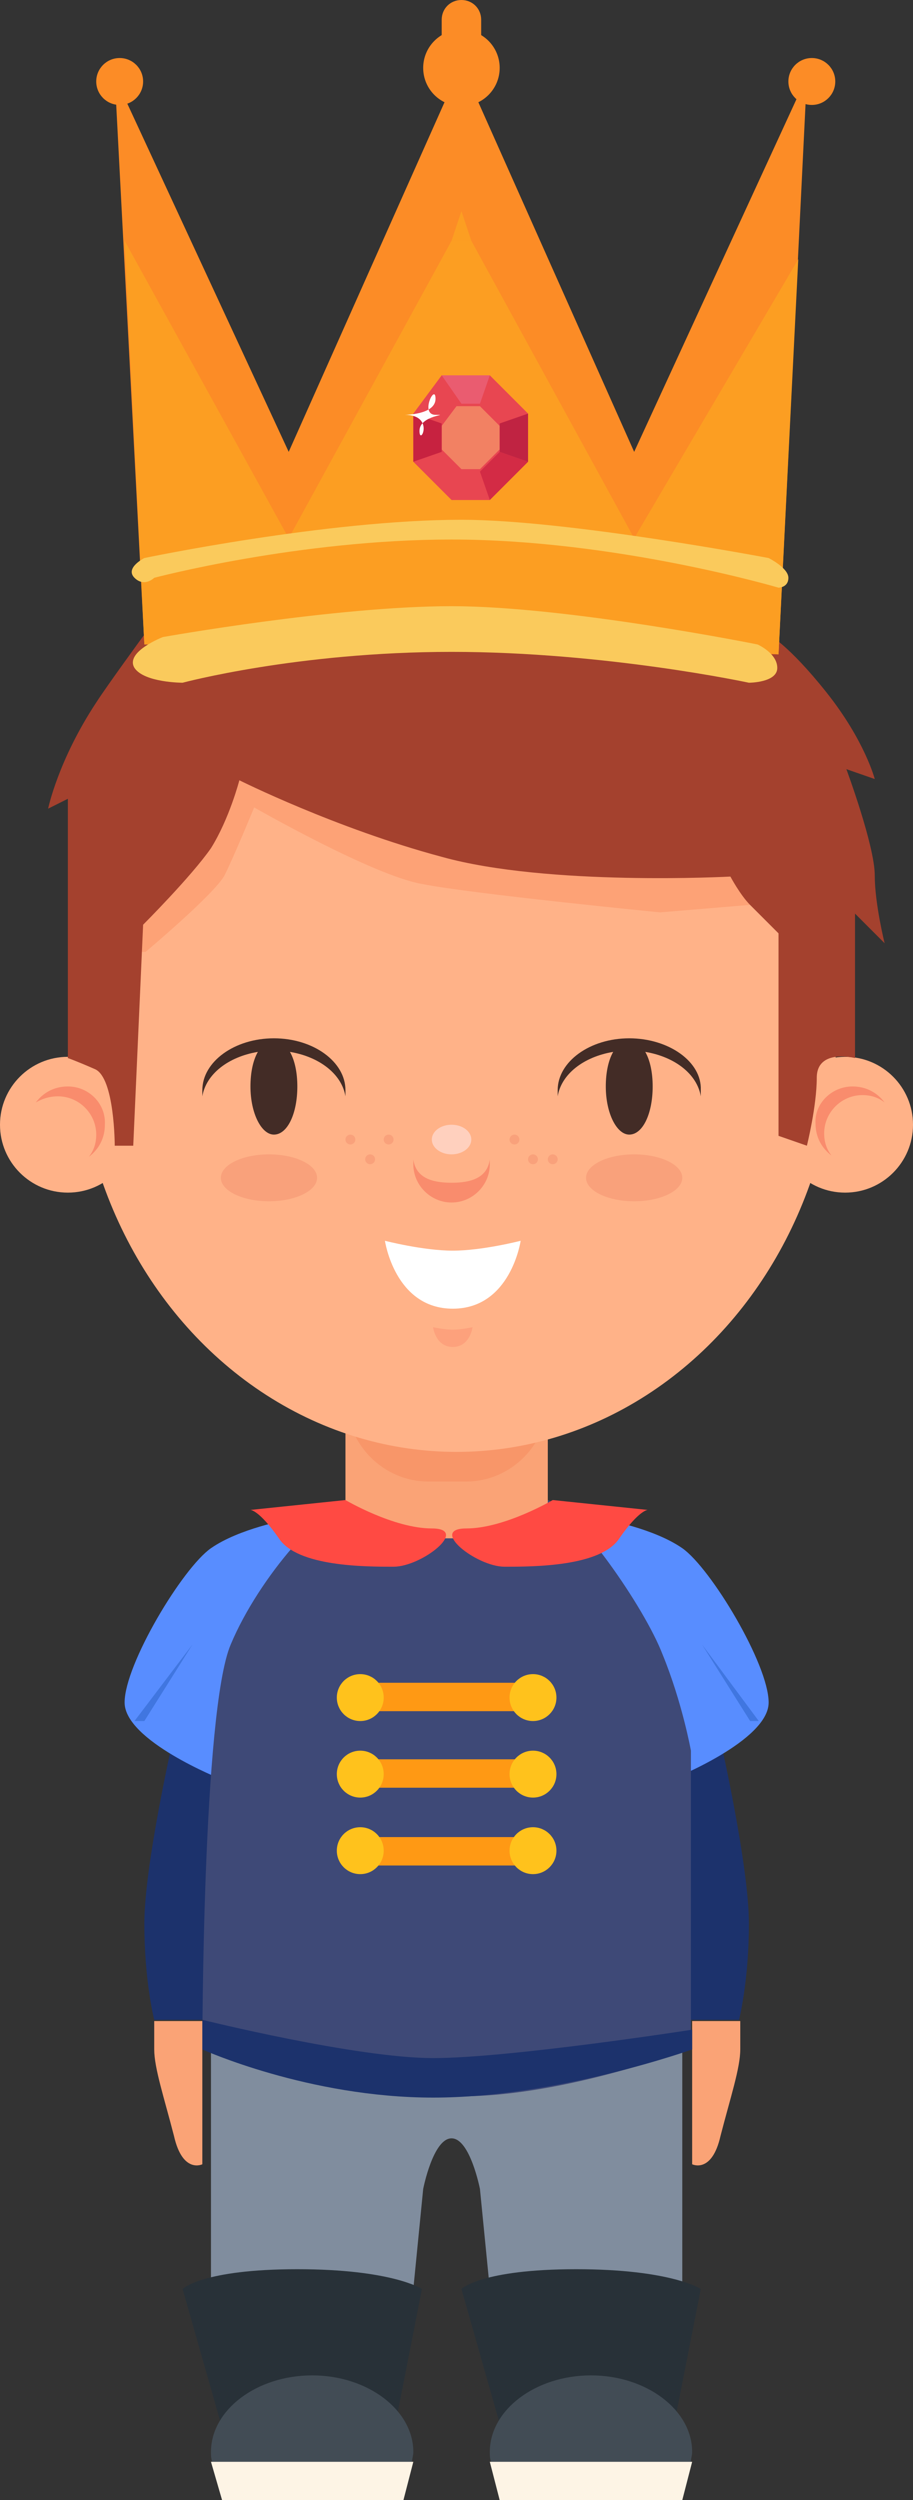 <?xml version="1.0" encoding="utf-8"?>
<!-- Generator: Adobe Illustrator 21.0.2, SVG Export Plug-In . SVG Version: 6.00 Build 0)  -->
<svg version="1.1" id="Layer_1" xmlns="http://www.w3.org/2000/svg" xmlns:xlink="http://www.w3.org/1999/xlink" x="0px" y="0px"
	 width="74px" height="202.5px" viewBox="0 0 74 202.5" style="enable-background:new 0 0 74 202.5;" xml:space="preserve">
<rect x="0" y="0" width="74" height="202.5" fill="#333333" stroke="none"/>
<style type="text/css">
	.st0{fill:#1C326C;}
	.st1{fill:#588DFF;}
	.st2{fill:#4076E0;}
	.st3{fill:#FAA376;}
	.st4{fill:#808D9E;}
	.st5{fill:#3E4977;}
	.st6{fill:#F89669;}
	.st7{fill:#FF4A43;}
	.st8{fill:#FF9914;}
	.st9{fill:#FFC21C;}
	.st10{fill:#283138;}
	.st11{fill:#424C55;}
	.st12{fill:#FDF4E5;}
	.st13{fill:#FFB288;}
	.st14{fill:#F98C6D;}
	.st15{fill:#FFD0BE;}
	.st16{fill:#F9A17B;}
	.st17{fill:#432C26;}
	.st18{fill:#FFFFFF;}
	.st19{fill:#FDA17C;}
	.st20{fill:#FDA276;}
	.st21{fill:#A4412E;}
	.st22{fill:#FC8C26;}
	.st23{fill:#FC9E22;}
	.st24{fill:#FACA5C;}
	.st25{fill:#E84651;}
	.st26{fill:#F28163;}
	.st27{fill:#C72240;}
	.st28{fill:#D32B45;}
	.st29{fill:#C02342;}
	.st30{fill:#EA5C70;}
	.st31{fill:#FFFEFD;}
</style>
<g>
	<g>
		<g>
			<path class="st0" d="M14,141c0,0-2.3,10.1-2.3,14.8s0.8,7.8,0.8,7.8h3.9l3.9-19.5L14,141z"/>
			<path class="st1" d="M25.7,125.4l-7.8,18.7c0,0-7.8-3.1-7.8-6.2c0-3.1,4.7-10.9,7-12.5c2.3-1.6,6.2-2.3,6.2-2.3L25.7,125.4z"/>
			<polygon class="st2" points="11.7,139.4 15.6,133.2 10.9,139.4 			"/>
			<path class="st3" d="M16.4,163.6v11.7c0,0-1.6,0.8-2.3-2.3c-0.8-3.1-1.6-5.5-1.6-7s0-2.3,0-2.3H16.4z"/>
		</g>
		<g>
			<path class="st0" d="M58.4,141c0,0,2.3,10.1,2.3,14.8s-0.8,7.8-0.8,7.8h-3.9l-3.9-19.5L58.4,141z"/>
			<path class="st1" d="M46.7,125.4l7.8,18.7c0,0,7.8-3.1,7.8-6.2c0-3.1-4.7-10.9-7-12.5c-2.3-1.6-6.2-2.3-6.2-2.3L46.7,125.4z"/>
			<polygon class="st2" points="60.8,139.4 56.9,133.2 61.5,139.4 			"/>
			<path class="st3" d="M56.1,163.6v11.7c0,0,1.6,0.8,2.3-2.3c0.8-3.1,1.6-5.5,1.6-7s0-2.3,0-2.3H56.1z"/>
		</g>
		<path class="st4" d="M17.1,165.9v18.7l16.4,0.8l0.8-8.1c0,0,0.8-4.1,2.3-4.1s2.3,4.1,2.3,4.1l0.8,8.1h15.6v-19.5H17.1L17.1,165.9z
			"/>
		<path class="st5" d="M16.4,165.9c0,0,0-27.3,2.3-32.7c2.3-5.5,7.8-11.7,10.1-11.7s13.2-0.8,15.6,0c2.3,0.8,7.8,8.6,9.3,12.5
			c1.6,3.9,2.3,7.8,2.3,7.8v24.1c0,0-10.1,3.9-18.7,3.9C25.7,169.8,16.4,165.9,16.4,165.9z"/>
		<path class="st3" d="M41.4,124.6H31c-1.6,0-3-1.3-3-3v-7.2c0-1.7,1.4-3,3-3h10.4c1.6,0,3,1.3,3,3v7.2
			C44.4,123.3,43,124.6,41.4,124.6z"/>
		<path class="st6" d="M37.8,120h-3.1c-3.6,0-6.6-3-6.6-6.6v0c0-3.6,3-6.6,6.6-6.6h3.1c3.6,0,6.6,3,6.6,6.6v0
			C44.4,117,41.4,120,37.8,120z"/>
		<path class="st7" d="M28,121.5c0,0,3.9,2.3,7,2.3s-0.8,3.1-3.1,3.1s-7.8,0-9.3-2.3c-1.6-2.3-2.3-2.3-2.3-2.3L28,121.5z"/>
		<path class="st7" d="M44.8,121.5c0,0-3.9,2.3-7,2.3s0.8,3.1,3.1,3.1c2.3,0,7.8,0,9.3-2.3c1.6-2.3,2.3-2.3,2.3-2.3L44.8,121.5z"/>
		<path class="st0" d="M16.4,163.6c0,0,12.5,3.1,18.7,3.1s21-2.3,21-2.3v1.6c0,0-10.9,3.9-21,3.9s-18.7-3.9-18.7-3.9V163.6z"/>
		<g>
			<rect x="29.6" y="136.3" class="st8" width="13.2" height="2.3"/>
			<circle class="st9" cx="29.2" cy="137.5" r="1.9"/>
			<circle class="st9" cx="43.2" cy="137.5" r="1.9"/>
		</g>
		<g>
			<rect x="29.6" y="142.5" class="st8" width="13.2" height="2.3"/>
			<circle class="st9" cx="29.2" cy="143.7" r="1.9"/>
			<circle class="st9" cx="43.2" cy="143.7" r="1.9"/>
		</g>
		<g>
			<rect x="29.6" y="148.8" class="st8" width="13.2" height="2.3"/>
			<circle class="st9" cx="29.2" cy="149.9" r="1.9"/>
			<circle class="st9" cx="43.2" cy="149.9" r="1.9"/>
		</g>
		<g>
			<path class="st10" d="M17.9,196.3l-3.1-10.9c0,0,1.6-1.6,9.3-1.6s10.1,1.6,10.1,1.6l-2.3,11.7L17.9,196.3z"/>
			<path class="st11" d="M33.4,199.4c0-0.3,0.1-0.5,0.1-0.8c0-3.4-3.7-6.2-8.2-6.2s-8.2,2.8-8.2,6.2c0,0.3,0,0.5,0.1,0.8H33.4z"/>
			<polygon class="st12" points="17.1,199.4 18,202.5 32.7,202.5 33.5,199.4 			"/>
		</g>
		<g>
			<path class="st10" d="M40.5,196.3l-3.1-10.9c0,0,1.6-1.6,9.3-1.6s10.1,1.6,10.1,1.6l-2.3,11.7L40.5,196.3z"/>
			<path class="st11" d="M56,199.4c0-0.3,0.1-0.5,0.1-0.8c0-3.4-3.7-6.2-8.2-6.2s-8.2,2.8-8.2,6.2c0,0.3,0,0.5,0.1,0.8H56z"/>
			<polygon class="st12" points="39.7,199.4 40.5,202.5 55.3,202.5 56.1,199.4 			"/>
		</g>
	</g>
	<g>
		<g>
			<ellipse class="st13" cx="37" cy="83.3" rx="30.8" ry="34.3"/>
			<circle class="st13" cx="5.5" cy="91.1" r="5.5"/>
			<path class="st14" d="M5.5,88c-1.1,0-2,0.5-2.6,1.3C3.4,89,4,88.8,4.7,88.8c1.7,0,3.1,1.4,3.1,3.1c0,0.7-0.2,1.3-0.6,1.8
				c0.8-0.6,1.3-1.5,1.3-2.6C8.6,89.4,7.2,88,5.5,88z"/>
			<circle class="st13" cx="68.5" cy="91.1" r="5.5"/>
			<path class="st14" d="M69.1,88c1.1,0,2,0.5,2.6,1.3c-0.5-0.4-1.1-0.6-1.8-0.6c-1.7,0-3.1,1.4-3.1,3.1c0,0.7,0.2,1.3,0.6,1.8
				c-0.8-0.6-1.3-1.5-1.3-2.6C66,89.4,67.4,88,69.1,88z"/>
			<path class="st14" d="M36.6,95.8c-1.6,0-2.9-0.4-3.1-1.9c0,0.1,0,0.3,0,0.4c0,1.7,1.4,3.1,3.1,3.1c1.7,0,3.1-1.4,3.1-3.1
				c0-0.1,0-0.3,0-0.4C39.5,95.4,38.2,95.8,36.6,95.8z"/>
			<g>
				<ellipse class="st15" cx="36.6" cy="92.3" rx="1.6" ry="1.2"/>
				<circle class="st16" cx="31.5" cy="92.3" r="0.4"/>
				<circle class="st16" cx="28.4" cy="92.3" r="0.4"/>
				<circle class="st16" cx="30" cy="93.9" r="0.4"/>
				<circle class="st16" cx="43.2" cy="93.9" r="0.4"/>
				<circle class="st16" cx="41.7" cy="92.3" r="0.4"/>
				<circle class="st16" cx="44.8" cy="93.9" r="0.4"/>
				<ellipse class="st16" cx="21.8" cy="95.4" rx="3.9" ry="1.9"/>
				<ellipse class="st16" cx="51.4" cy="95.4" rx="3.9" ry="1.9"/>
				<path class="st17" d="M22.2,84.1c-3.2,0-5.8,1.9-5.8,4.2c0,0.2,0,0.3,0,0.5c0.3-1.8,2.1-3.2,4.5-3.6c-0.4,0.7-0.6,1.7-0.6,2.8
					c0,2.2,0.9,3.9,1.9,3.9c1.1,0,1.9-1.7,1.9-3.9c0-1.1-0.2-2.1-0.6-2.8c2.4,0.4,4.2,1.8,4.5,3.6c0-0.2,0-0.3,0-0.5
					C28,86,25.4,84.1,22.2,84.1z"/>
				<path class="st17" d="M51,84.1c-3.2,0-5.8,1.9-5.8,4.2c0,0.2,0,0.3,0,0.5c0.3-1.8,2.1-3.2,4.5-3.6c-0.4,0.7-0.6,1.7-0.6,2.8
					c0,2.2,0.9,3.9,1.9,3.9c1.1,0,1.9-1.7,1.9-3.9c0-1.1-0.2-2.1-0.6-2.8c2.4,0.4,4.2,1.8,4.5,3.6c0-0.2,0-0.3,0-0.5
					C56.9,86,54.2,84.1,51,84.1z"/>
				<path class="st18" d="M31.2,100.5c0,0,3.1,0.8,5.5,0.8s5.5-0.8,5.5-0.8s-0.8,5.5-5.5,5.5S31.2,100.5,31.2,100.5z"/>
				<path class="st19" d="M35.1,107.5c0,0,0.9,0.2,1.6,0.2c0.7,0,1.6-0.2,1.6-0.2s-0.2,1.6-1.6,1.6S35.1,107.5,35.1,107.5z"/>
			</g>
			<path class="st20" d="M11.8,77.1c0,0,5.6-4.7,6.4-6.2c0.8-1.6,2.4-5.5,2.4-5.5s9.6,5.5,13.6,6.2c4,0.8,19.3,2.3,19.3,2.3l9.6-0.8
				l-4.8-3.1L19,62.3l-8,8.6l-1.6,6.2H11.8z"/>
			<path class="st21" d="M5.5,85.7v-21l-1.6,0.8c0,0,0.8-3.9,3.9-8.6c0.9-1.4,3.9-5.5,3.9-5.5s10.9-5.5,24.9-4.7
				c14,0.8,25.7,4.7,25.7,4.7s1.6,0.8,4.7,4.7c3.1,3.9,3.9,7,3.9,7l-2.3-0.8c0,0,2.3,6.2,2.3,8.6c0,2.3,0.8,5.5,0.8,5.5L69.3,74
				v11.7c0,0-3.1-0.8-3.1,1.6c0,2.3-0.8,5.5-0.8,5.5l-2.3-0.8V75.6c0,0-1.6-1.6-2.3-2.3c-0.8-0.8-1.6-2.3-1.6-2.3
				s-14.8,0.8-23.4-1.6c-8.6-2.3-16.4-6.2-16.4-6.2s-0.8,3.1-2.3,5.5c-1.6,2.3-5.5,6.2-5.5,6.2l-0.8,17.9H9.3c0,0,0-5.5-1.6-6.2
				S5.5,85.7,5.5,85.7z"/>
		</g>
		<g>
			<polygon class="st22" points="11.7,52.2 9.3,6.2 23.4,36.6 36.6,7 38.2,7 51.4,36.6 65.4,6.2 63.1,53 			"/>
			<polygon class="st23" points="11.7,52.2 10.1,19.5 23.4,43.6 36.6,19.5 38.2,19.5 51.4,43.6 64.7,21 63.1,53 38.2,50.6 			"/>
			<path class="st24" d="M10.9,54.1c0.8,1.2,3.9,1.2,3.9,1.2s9.3-2.5,21.8-2.5s24.1,2.5,24.1,2.5s2.3,0,2.3-1.2
				c0-1.2-1.6-1.9-1.6-1.9S46,49.1,36.6,49.1s-23.4,2.5-23.4,2.5S10.1,52.8,10.9,54.1z"/>
			<circle class="st22" cx="37.4" cy="5.5" r="3.1"/>
			<path class="st22" d="M37.4,5.5L37.4,5.5c-0.9,0-1.6-0.7-1.6-1.6V1.6c0-0.9,0.7-1.6,1.6-1.6h0c0.9,0,1.6,0.7,1.6,1.6v2.3
				C38.9,4.8,38.2,5.5,37.4,5.5z"/>
			<circle class="st22" cx="9.7" cy="6.6" r="1.9"/>
			<circle class="st22" cx="65.8" cy="6.6" r="1.9"/>
			<polygon class="st23" points="37.4,17.1 36.6,19.5 38.2,19.5 			"/>
			<path class="st24" d="M11.7,45.2c0,0-1.6,0.8-0.8,1.6c0.8,0.8,1.6,0,1.6,0s11.7-3.1,24.1-3.1c13.3,0,26.5,3.9,26.5,3.9
				s0.8,0,0.8-0.8c0-0.8-1.6-1.6-1.6-1.6S46,42.1,37.4,42.1C26.5,42.1,11.7,45.2,11.7,45.2z"/>
			<polygon class="st25" points="33.5,37.4 36.6,40.5 39.7,40.5 42.8,37.4 42.8,33.5 39.7,30.4 35.8,30.4 33.5,33.5 			"/>
			<polygon class="st26" points="35.8,36.4 37.4,38 38.9,38 40.5,36.4 40.5,34.5 38.9,32.9 37,32.9 35.8,34.5 			"/>
			<polygon class="st27" points="33.5,37.4 35.8,36.6 35.8,34.3 33.5,33.5 			"/>
			<polygon class="st28" points="38.9,38.2 39.7,40.5 42.8,37.4 40.5,36.6 			"/>
			<polygon class="st29" points="42.8,33.5 40.5,34.3 40.5,36.6 42.8,37.4 			"/>
			<polygon class="st30" points="35.8,30.4 37.4,32.7 38.9,32.7 39.7,30.4 			"/>
			<path class="st31" d="M32.8,33.6c0,0,2.5,0,2.5-1.3s-1.3,1.3,0,1.3s-1.3,0-1.3,1.3S35.3,33.6,32.8,33.6z"/>
		</g>
	</g>
</g>
</svg>
